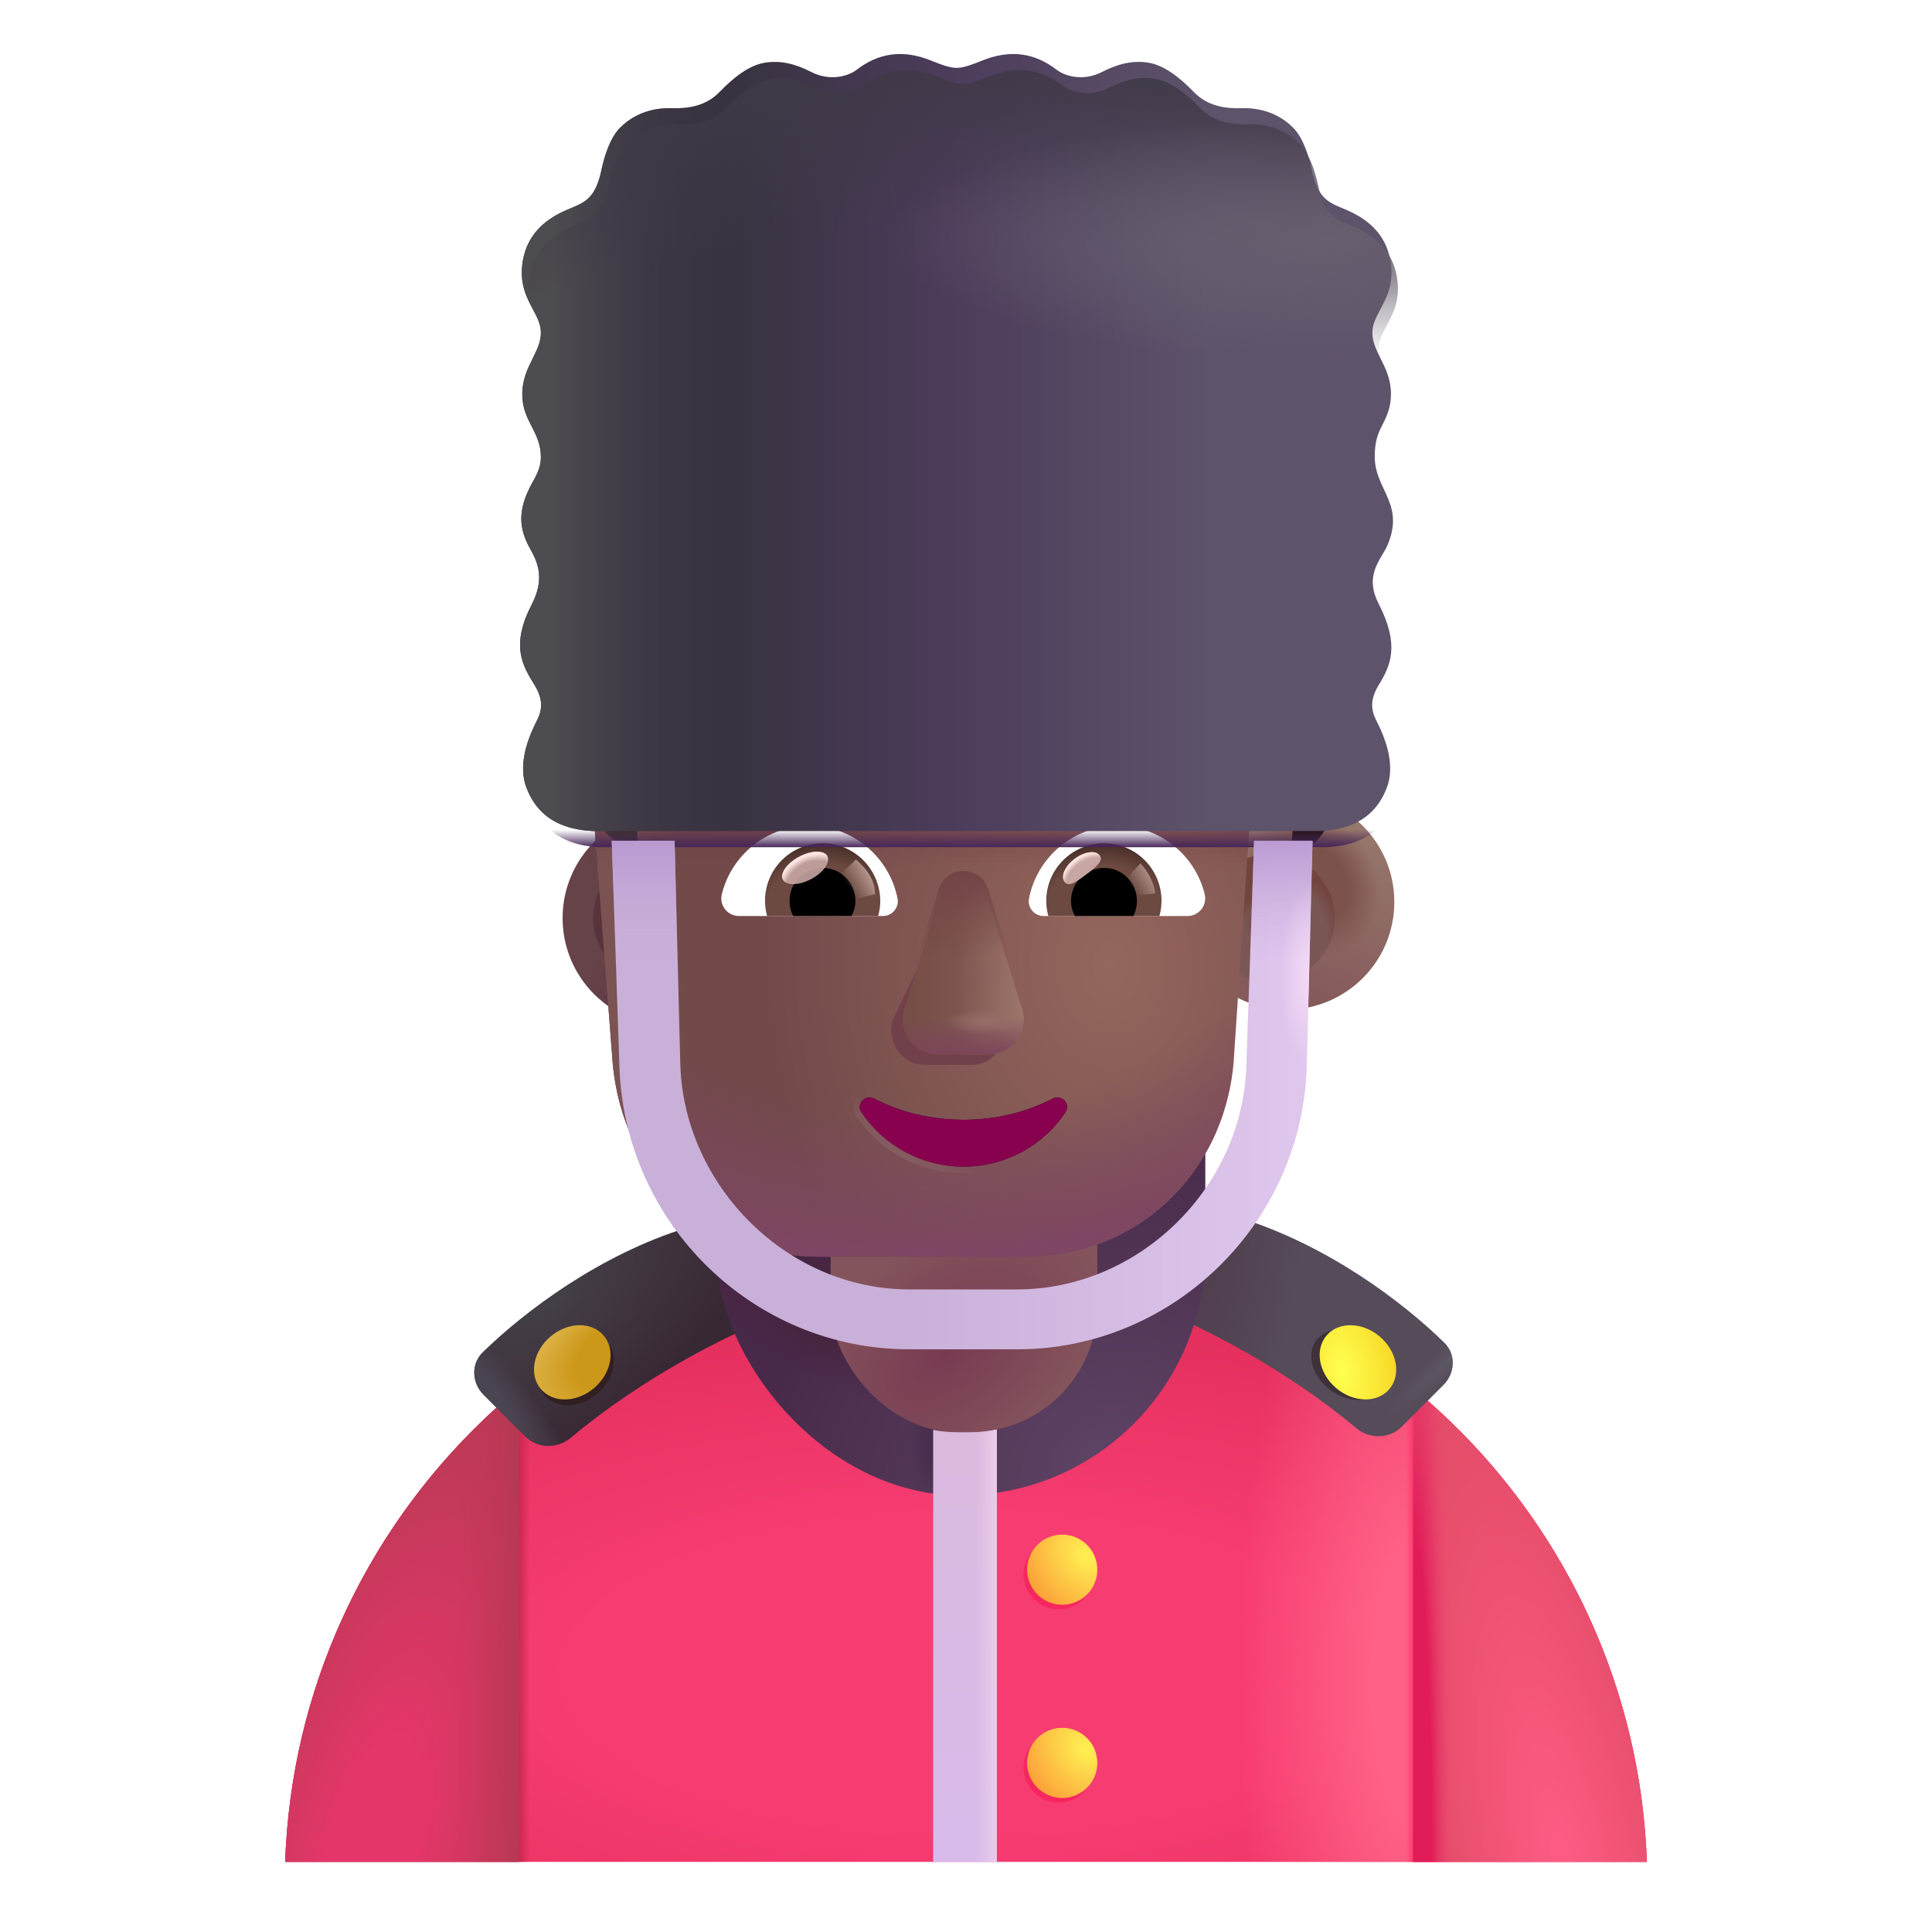 <svg viewBox="1 1 30 30" xmlns="http://www.w3.org/2000/svg">
<path d="M5.428 29.911H26.572C26.383 24.555 21.981 20.271 16.578 20.271H15.422C10.019 20.271 5.617 24.555 5.428 29.911Z" fill="url(#paint0_radial_4002_2842)"/>
<path d="M5.428 29.911H26.572C26.383 24.555 21.981 20.271 16.578 20.271H15.422C10.019 20.271 5.617 24.555 5.428 29.911Z" fill="url(#paint1_radial_4002_2842)"/>
<path d="M5.428 29.911H26.572C26.383 24.555 21.981 20.271 16.578 20.271H15.422C10.019 20.271 5.617 24.555 5.428 29.911Z" fill="url(#paint2_linear_4002_2842)"/>
<path d="M5.428 29.911H26.572C26.383 24.555 21.981 20.271 16.578 20.271H15.422C10.019 20.271 5.617 24.555 5.428 29.911Z" fill="url(#paint3_linear_4002_2842)"/>
<path d="M9.058 29.911H5.428C5.533 26.952 6.923 24.32 9.058 22.556V29.911Z" fill="url(#paint4_radial_4002_2842)"/>
<path d="M9.058 29.911H5.428C5.533 26.952 6.923 24.32 9.058 22.556V29.911Z" fill="url(#paint5_linear_4002_2842)"/>
<path d="M22.942 29.911H26.572C26.467 26.952 25.077 24.32 22.942 22.556V29.911Z" fill="url(#paint6_radial_4002_2842)"/>
<path d="M22.942 29.911H26.572C26.467 26.952 25.077 24.32 22.942 22.556V29.911Z" fill="url(#paint7_radial_4002_2842)"/>
<g filter="url(#filter0_i_4002_2842)">
<path d="M11.926 20.161C10.563 20.579 9.388 21.469 8.747 22.097C8.562 22.278 8.575 22.572 8.758 22.756L9.407 23.405C9.598 23.596 9.906 23.599 10.113 23.426C11.208 22.506 12.498 21.853 13.219 21.568L11.926 20.161Z" fill="url(#paint8_radial_4002_2842)"/>
<path d="M11.926 20.161C10.563 20.579 9.388 21.469 8.747 22.097C8.562 22.278 8.575 22.572 8.758 22.756L9.407 23.405C9.598 23.596 9.906 23.599 10.113 23.426C11.208 22.506 12.498 21.853 13.219 21.568L11.926 20.161Z" fill="url(#paint9_radial_4002_2842)"/>
</g>
<g filter="url(#filter1_ii_4002_2842)">
<path d="M20.046 20.161C21.41 20.579 22.584 21.469 23.225 22.097C23.41 22.278 23.398 22.572 23.214 22.756L22.565 23.405C22.374 23.596 22.066 23.599 21.86 23.426C20.764 22.506 19.474 21.853 18.753 21.568L20.046 20.161Z" fill="#554B59"/>
<path d="M20.046 20.161C21.41 20.579 22.584 21.469 23.225 22.097C23.41 22.278 23.398 22.572 23.214 22.756L22.565 23.405C22.374 23.596 22.066 23.599 21.86 23.426C20.764 22.506 19.474 21.853 18.753 21.568L20.046 20.161Z" fill="url(#paint10_radial_4002_2842)"/>
<path d="M20.046 20.161C21.41 20.579 22.584 21.469 23.225 22.097C23.41 22.278 23.398 22.572 23.214 22.756L22.565 23.405C22.374 23.596 22.066 23.599 21.86 23.426C20.764 22.506 19.474 21.853 18.753 21.568L20.046 20.161Z" fill="url(#paint11_radial_4002_2842)"/>
</g>
<g filter="url(#filter2_f_4002_2842)">
<ellipse cx="9.937" cy="22.244" rx="0.641" ry="0.524" transform="rotate(-40.534 9.937 22.244)" fill="#321F22"/>
</g>
<ellipse cx="9.886" cy="22.154" rx="0.641" ry="0.524" transform="rotate(-40.534 9.886 22.154)" fill="url(#paint12_radial_4002_2842)"/>
<g filter="url(#filter3_f_4002_2842)">
<ellipse rx="0.641" ry="0.494" transform="matrix(-0.816 -0.578 -0.578 0.816 21.957 22.191)" fill="#3E3138"/>
</g>
<ellipse rx="0.641" ry="0.524" transform="matrix(-0.76 -0.65 -0.65 0.76 22.086 22.154)" fill="url(#paint13_radial_4002_2842)"/>
<g filter="url(#filter4_iii_4002_2842)">
<rect x="12.172" y="14.927" width="7.594" height="9.594" rx="3.797" fill="url(#paint14_radial_4002_2842)"/>
<rect x="12.172" y="14.927" width="7.594" height="9.594" rx="3.797" fill="url(#paint15_radial_4002_2842)"/>
<rect x="12.172" y="14.927" width="7.594" height="9.594" rx="3.797" fill="url(#paint16_radial_4002_2842)"/>
</g>
<rect x="13.898" y="18.099" width="4.141" height="5.141" rx="1.969" fill="url(#paint17_radial_4002_2842)"/>
<path d="M15.49 23.203V29.911H16.479V23.197C16.347 23.225 16.21 23.239 16.07 23.239H15.867C15.738 23.239 15.612 23.227 15.49 23.203Z" fill="url(#paint18_linear_4002_2842)"/>
<path d="M15.49 23.203V29.911H16.479V23.197C16.347 23.225 16.21 23.239 16.07 23.239H15.867C15.738 23.239 15.612 23.227 15.49 23.203Z" fill="url(#paint19_linear_4002_2842)"/>
<g filter="url(#filter5_f_4002_2842)">
<circle cx="17.439" cy="25.445" r="0.545" fill="#F6265E"/>
</g>
<g filter="url(#filter6_f_4002_2842)">
<circle cx="17.439" cy="28.445" r="0.545" fill="#F6265E"/>
</g>
<circle cx="17.494" cy="25.374" r="0.545" fill="url(#paint20_radial_4002_2842)"/>
<circle cx="17.494" cy="28.374" r="0.545" fill="url(#paint21_radial_4002_2842)"/>
<g filter="url(#filter7_i_4002_2842)">
<circle cx="11.207" cy="15.256" r="1.671" fill="url(#paint22_radial_4002_2842)"/>
</g>
<g filter="url(#filter8_f_4002_2842)">
<circle cx="11.207" cy="15.255" r="0.996" fill="url(#paint23_linear_4002_2842)"/>
</g>
<g filter="url(#filter9_i_4002_2842)">
<circle cx="20.73" cy="15.256" r="1.671" fill="url(#paint24_linear_4002_2842)"/>
<circle cx="20.73" cy="15.256" r="1.671" fill="url(#paint25_radial_4002_2842)"/>
</g>
<g filter="url(#filter10_f_4002_2842)">
<circle cx="20.73" cy="15.255" r="0.996" fill="#7A5654"/>
<circle cx="20.73" cy="15.255" r="0.996" fill="url(#paint26_radial_4002_2842)"/>
<circle cx="20.73" cy="15.255" r="0.996" fill="url(#paint27_radial_4002_2842)"/>
</g>
<g filter="url(#filter11_iii_4002_2842)">
<path d="M10.855 14.642C10.871 14.643 10.888 14.644 10.904 14.644C10.904 14.644 10.851 13.79 10.797 13.203C10.797 12.936 10.904 12.615 11.119 12.455L11.28 12.295C11.549 12.081 11.656 11.761 11.656 11.441V10.587C11.656 10.32 11.817 10.106 12.086 10.053C12.73 9.893 14.072 9.626 16.005 9.626C17.938 9.626 19.28 9.893 19.924 10.053C20.139 10.106 20.354 10.32 20.354 10.587V11.441C20.354 11.761 20.515 12.081 20.73 12.295C21.232 12.647 21.201 12.841 21.159 13.256C21.105 13.79 21.052 14.697 21.052 14.697C21.058 14.697 21.064 14.697 21.07 14.697L20.804 18.659C20.643 20.43 19.251 21.665 17.59 21.665H14.377C12.663 21.665 11.324 20.43 11.164 18.659L10.855 14.642Z" fill="url(#paint28_radial_4002_2842)"/>
<path d="M10.855 14.642C10.871 14.643 10.888 14.644 10.904 14.644C10.904 14.644 10.851 13.79 10.797 13.203C10.797 12.936 10.904 12.615 11.119 12.455L11.28 12.295C11.549 12.081 11.656 11.761 11.656 11.441V10.587C11.656 10.32 11.817 10.106 12.086 10.053C12.73 9.893 14.072 9.626 16.005 9.626C17.938 9.626 19.28 9.893 19.924 10.053C20.139 10.106 20.354 10.32 20.354 10.587V11.441C20.354 11.761 20.515 12.081 20.73 12.295C21.232 12.647 21.201 12.841 21.159 13.256C21.105 13.79 21.052 14.697 21.052 14.697C21.058 14.697 21.064 14.697 21.07 14.697L20.804 18.659C20.643 20.43 19.251 21.665 17.59 21.665H14.377C12.663 21.665 11.324 20.43 11.164 18.659L10.855 14.642Z" fill="url(#paint29_radial_4002_2842)"/>
<path d="M10.855 14.642C10.871 14.643 10.888 14.644 10.904 14.644C10.904 14.644 10.851 13.79 10.797 13.203C10.797 12.936 10.904 12.615 11.119 12.455L11.28 12.295C11.549 12.081 11.656 11.761 11.656 11.441V10.587C11.656 10.32 11.817 10.106 12.086 10.053C12.73 9.893 14.072 9.626 16.005 9.626C17.938 9.626 19.28 9.893 19.924 10.053C20.139 10.106 20.354 10.32 20.354 10.587V11.441C20.354 11.761 20.515 12.081 20.73 12.295C21.232 12.647 21.201 12.841 21.159 13.256C21.105 13.79 21.052 14.697 21.052 14.697C21.058 14.697 21.064 14.697 21.07 14.697L20.804 18.659C20.643 20.43 19.251 21.665 17.59 21.665H14.377C12.663 21.665 11.324 20.43 11.164 18.659L10.855 14.642Z" fill="url(#paint30_radial_4002_2842)"/>
<path d="M10.855 14.642C10.871 14.643 10.888 14.644 10.904 14.644C10.904 14.644 10.851 13.79 10.797 13.203C10.797 12.936 10.904 12.615 11.119 12.455L11.28 12.295C11.549 12.081 11.656 11.761 11.656 11.441V10.587C11.656 10.32 11.817 10.106 12.086 10.053C12.73 9.893 14.072 9.626 16.005 9.626C17.938 9.626 19.28 9.893 19.924 10.053C20.139 10.106 20.354 10.32 20.354 10.587V11.441C20.354 11.761 20.515 12.081 20.73 12.295C21.232 12.647 21.201 12.841 21.159 13.256C21.105 13.79 21.052 14.697 21.052 14.697C21.058 14.697 21.064 14.697 21.07 14.697L20.804 18.659C20.643 20.43 19.251 21.665 17.59 21.665H14.377C12.663 21.665 11.324 20.43 11.164 18.659L10.855 14.642Z" fill="url(#paint31_radial_4002_2842)"/>
<path d="M10.855 14.642C10.871 14.643 10.888 14.644 10.904 14.644C10.904 14.644 10.851 13.79 10.797 13.203C10.797 12.936 10.904 12.615 11.119 12.455L11.28 12.295C11.549 12.081 11.656 11.761 11.656 11.441V10.587C11.656 10.32 11.817 10.106 12.086 10.053C12.73 9.893 14.072 9.626 16.005 9.626C17.938 9.626 19.28 9.893 19.924 10.053C20.139 10.106 20.354 10.32 20.354 10.587V11.441C20.354 11.761 20.515 12.081 20.73 12.295C21.232 12.647 21.201 12.841 21.159 13.256C21.105 13.79 21.052 14.697 21.052 14.697C21.058 14.697 21.064 14.697 21.07 14.697L20.804 18.659C20.643 20.43 19.251 21.665 17.59 21.665H14.377C12.663 21.665 11.324 20.43 11.164 18.659L10.855 14.642Z" fill="url(#paint32_linear_4002_2842)"/>
<path d="M10.855 14.642C10.871 14.643 10.888 14.644 10.904 14.644C10.904 14.644 10.851 13.79 10.797 13.203C10.797 12.936 10.904 12.615 11.119 12.455L11.28 12.295C11.549 12.081 11.656 11.761 11.656 11.441V10.587C11.656 10.32 11.817 10.106 12.086 10.053C12.73 9.893 14.072 9.626 16.005 9.626C17.938 9.626 19.28 9.893 19.924 10.053C20.139 10.106 20.354 10.32 20.354 10.587V11.441C20.354 11.761 20.515 12.081 20.73 12.295C21.232 12.647 21.201 12.841 21.159 13.256C21.105 13.79 21.052 14.697 21.052 14.697C21.058 14.697 21.064 14.697 21.07 14.697L20.804 18.659C20.643 20.43 19.251 21.665 17.59 21.665H14.377C12.663 21.665 11.324 20.43 11.164 18.659L10.855 14.642Z" fill="url(#paint33_linear_4002_2842)"/>
</g>
<g filter="url(#filter12_i_4002_2842)">
<path d="M20.783 8.772L21.213 8.985C21.965 9.359 22.394 10.213 22.233 11.121L21.642 14.164C21.59 14.478 21.382 14.689 21.07 14.697C21.064 14.697 21.058 14.697 21.052 14.697C21.052 14.697 21.106 13.79 21.159 13.256C21.203 12.822 21.127 12.69 20.73 12.295C20.515 12.082 20.354 11.761 20.354 11.441V10.587C20.354 10.32 20.139 10.106 19.924 10.053C19.28 9.893 17.938 9.626 16.005 9.626C14.072 9.626 12.73 9.893 12.086 10.053C11.817 10.106 11.656 10.32 11.656 10.587V11.441C11.656 11.761 11.549 12.082 11.28 12.295L11.119 12.455C10.904 12.615 10.797 12.936 10.797 13.203C10.851 13.79 10.904 14.644 10.904 14.644C10.888 14.644 10.871 14.643 10.855 14.642C10.555 14.622 10.311 14.414 10.26 14.11L9.67 11.067C9.562 10.213 9.992 9.359 10.743 8.985L11.173 8.772C11.441 8.612 11.71 8.398 11.978 8.185L12.945 7.17C13.535 6.636 14.394 6.476 15.146 6.85C15.683 7.01 16.273 7.01 16.81 6.85C17.616 6.583 18.528 6.797 19.173 7.384L19.978 8.185C20.193 8.451 20.461 8.612 20.783 8.772Z" fill="#27151C"/>
<path d="M20.783 8.772L21.213 8.985C21.965 9.359 22.394 10.213 22.233 11.121L21.642 14.164C21.59 14.478 21.382 14.689 21.07 14.697C21.064 14.697 21.058 14.697 21.052 14.697C21.052 14.697 21.106 13.79 21.159 13.256C21.203 12.822 21.127 12.69 20.73 12.295C20.515 12.082 20.354 11.761 20.354 11.441V10.587C20.354 10.32 20.139 10.106 19.924 10.053C19.28 9.893 17.938 9.626 16.005 9.626C14.072 9.626 12.73 9.893 12.086 10.053C11.817 10.106 11.656 10.32 11.656 10.587V11.441C11.656 11.761 11.549 12.082 11.28 12.295L11.119 12.455C10.904 12.615 10.797 12.936 10.797 13.203C10.851 13.79 10.904 14.644 10.904 14.644C10.888 14.644 10.871 14.643 10.855 14.642C10.555 14.622 10.311 14.414 10.26 14.11L9.67 11.067C9.562 10.213 9.992 9.359 10.743 8.985L11.173 8.772C11.441 8.612 11.71 8.398 11.978 8.185L12.945 7.17C13.535 6.636 14.394 6.476 15.146 6.85C15.683 7.01 16.273 7.01 16.81 6.85C17.616 6.583 18.528 6.797 19.173 7.384L19.978 8.185C20.193 8.451 20.461 8.612 20.783 8.772Z" fill="url(#paint34_radial_4002_2842)"/>
<path d="M20.783 8.772L21.213 8.985C21.965 9.359 22.394 10.213 22.233 11.121L21.642 14.164C21.59 14.478 21.382 14.689 21.07 14.697C21.064 14.697 21.058 14.697 21.052 14.697C21.052 14.697 21.106 13.79 21.159 13.256C21.203 12.822 21.127 12.69 20.73 12.295C20.515 12.082 20.354 11.761 20.354 11.441V10.587C20.354 10.32 20.139 10.106 19.924 10.053C19.28 9.893 17.938 9.626 16.005 9.626C14.072 9.626 12.73 9.893 12.086 10.053C11.817 10.106 11.656 10.32 11.656 10.587V11.441C11.656 11.761 11.549 12.082 11.28 12.295L11.119 12.455C10.904 12.615 10.797 12.936 10.797 13.203C10.851 13.79 10.904 14.644 10.904 14.644C10.888 14.644 10.871 14.643 10.855 14.642C10.555 14.622 10.311 14.414 10.26 14.11L9.67 11.067C9.562 10.213 9.992 9.359 10.743 8.985L11.173 8.772C11.441 8.612 11.71 8.398 11.978 8.185L12.945 7.17C13.535 6.636 14.394 6.476 15.146 6.85C15.683 7.01 16.273 7.01 16.81 6.85C17.616 6.583 18.528 6.797 19.173 7.384L19.978 8.185C20.193 8.451 20.461 8.612 20.783 8.772Z" fill="url(#paint35_radial_4002_2842)"/>
<path d="M20.783 8.772L21.213 8.985C21.965 9.359 22.394 10.213 22.233 11.121L21.642 14.164C21.59 14.478 21.382 14.689 21.07 14.697C21.064 14.697 21.058 14.697 21.052 14.697C21.052 14.697 21.106 13.79 21.159 13.256C21.203 12.822 21.127 12.69 20.73 12.295C20.515 12.082 20.354 11.761 20.354 11.441V10.587C20.354 10.32 20.139 10.106 19.924 10.053C19.28 9.893 17.938 9.626 16.005 9.626C14.072 9.626 12.73 9.893 12.086 10.053C11.817 10.106 11.656 10.32 11.656 10.587V11.441C11.656 11.761 11.549 12.082 11.28 12.295L11.119 12.455C10.904 12.615 10.797 12.936 10.797 13.203C10.851 13.79 10.904 14.644 10.904 14.644C10.888 14.644 10.871 14.643 10.855 14.642C10.555 14.622 10.311 14.414 10.26 14.11L9.67 11.067C9.562 10.213 9.992 9.359 10.743 8.985L11.173 8.772C11.441 8.612 11.71 8.398 11.978 8.185L12.945 7.17C13.535 6.636 14.394 6.476 15.146 6.85C15.683 7.01 16.273 7.01 16.81 6.85C17.616 6.583 18.528 6.797 19.173 7.384L19.978 8.185C20.193 8.451 20.461 8.612 20.783 8.772Z" fill="url(#paint36_radial_4002_2842)"/>
<path d="M20.783 8.772L21.213 8.985C21.965 9.359 22.394 10.213 22.233 11.121L21.642 14.164C21.59 14.478 21.382 14.689 21.07 14.697C21.064 14.697 21.058 14.697 21.052 14.697C21.052 14.697 21.106 13.79 21.159 13.256C21.203 12.822 21.127 12.69 20.73 12.295C20.515 12.082 20.354 11.761 20.354 11.441V10.587C20.354 10.32 20.139 10.106 19.924 10.053C19.28 9.893 17.938 9.626 16.005 9.626C14.072 9.626 12.73 9.893 12.086 10.053C11.817 10.106 11.656 10.32 11.656 10.587V11.441C11.656 11.761 11.549 12.082 11.28 12.295L11.119 12.455C10.904 12.615 10.797 12.936 10.797 13.203C10.851 13.79 10.904 14.644 10.904 14.644C10.888 14.644 10.871 14.643 10.855 14.642C10.555 14.622 10.311 14.414 10.26 14.11L9.67 11.067C9.562 10.213 9.992 9.359 10.743 8.985L11.173 8.772C11.441 8.612 11.71 8.398 11.978 8.185L12.945 7.17C13.535 6.636 14.394 6.476 15.146 6.85C15.683 7.01 16.273 7.01 16.81 6.85C17.616 6.583 18.528 6.797 19.173 7.384L19.978 8.185C20.193 8.451 20.461 8.612 20.783 8.772Z" fill="url(#paint37_radial_4002_2842)"/>
</g>
<g filter="url(#filter13_f_4002_2842)">
<path d="M15.684 15.133L14.863 16.835C14.761 17.185 15.006 17.535 15.352 17.535H16.09C16.436 17.535 16.68 17.179 16.578 16.835L16.079 15.133C15.973 14.757 15.796 14.757 15.684 15.133Z" fill="#71404A"/>
</g>
<g filter="url(#filter14_f_4002_2842)">
<path d="M15.577 14.97L15.046 16.671C14.937 17.021 15.197 17.371 15.566 17.371H16.353C16.722 17.371 16.983 17.016 16.874 16.671L16.343 14.97C16.229 14.593 15.697 14.593 15.577 14.97Z" fill="#805650"/>
<path d="M15.577 14.97L15.046 16.671C14.937 17.021 15.197 17.371 15.566 17.371H16.353C16.722 17.371 16.983 17.016 16.874 16.671L16.343 14.97C16.229 14.593 15.697 14.593 15.577 14.97Z" fill="url(#paint38_linear_4002_2842)"/>
<path d="M15.577 14.97L15.046 16.671C14.937 17.021 15.197 17.371 15.566 17.371H16.353C16.722 17.371 16.983 17.016 16.874 16.671L16.343 14.97C16.229 14.593 15.697 14.593 15.577 14.97Z" fill="url(#paint39_linear_4002_2842)"/>
<path d="M15.577 14.97L15.046 16.671C14.937 17.021 15.197 17.371 15.566 17.371H16.353C16.722 17.371 16.983 17.016 16.874 16.671L16.343 14.97C16.229 14.593 15.697 14.593 15.577 14.97Z" fill="url(#paint40_linear_4002_2842)"/>
<path d="M15.577 14.97L15.046 16.671C14.937 17.021 15.197 17.371 15.566 17.371H16.353C16.722 17.371 16.983 17.016 16.874 16.671L16.343 14.97C16.229 14.593 15.697 14.593 15.577 14.97Z" fill="url(#paint41_radial_4002_2842)"/>
</g>
<g filter="url(#filter15_f_4002_2842)">
<path d="M15.577 14.806L15.046 16.508C14.937 16.858 15.197 17.207 15.566 17.207H16.353C16.722 17.207 16.983 16.852 16.874 16.508L16.343 14.806C16.229 14.43 15.697 14.43 15.577 14.806Z" fill="url(#paint42_linear_4002_2842)"/>
</g>
<g filter="url(#filter16_f_4002_2842)">
<path d="M15.96 18.388C15.452 18.388 14.975 18.269 14.573 18.059C14.436 17.99 14.289 18.144 14.375 18.269C14.71 18.777 15.295 19.115 15.96 19.115C16.625 19.115 17.209 18.777 17.544 18.269C17.631 18.139 17.483 17.99 17.346 18.059C16.945 18.269 16.473 18.388 15.96 18.388Z" stroke="url(#paint43_linear_4002_2842)" stroke-width="0.2"/>
</g>
<path d="M15.96 18.388C15.452 18.388 14.975 18.269 14.573 18.059C14.436 17.99 14.289 18.144 14.375 18.269C14.71 18.777 15.295 19.115 15.96 19.115C16.625 19.115 17.209 18.777 17.544 18.269C17.631 18.139 17.483 17.99 17.346 18.059C16.945 18.269 16.473 18.388 15.96 18.388Z" fill="#88014F"/>
<path d="M18.35 13.823C19.004 13.823 19.556 14.274 19.706 14.883C19.75 15.058 19.617 15.224 19.438 15.224H17.205C17.063 15.224 16.95 15.094 16.978 14.952C17.104 14.311 17.668 13.823 18.35 13.823Z" fill="white"/>
<path d="M18.143 14.095C18.638 14.095 19.036 14.497 19.036 14.989C19.036 15.07 19.024 15.151 19.003 15.224H17.278C17.258 15.147 17.246 15.07 17.246 14.989C17.246 14.497 17.648 14.095 18.143 14.095Z" fill="url(#paint44_radial_4002_2842)"/>
<path d="M17.631 14.989C17.631 14.705 17.859 14.477 18.143 14.477C18.427 14.477 18.654 14.705 18.654 14.989C18.654 15.074 18.634 15.155 18.598 15.224H17.692C17.652 15.155 17.631 15.074 17.631 14.989Z" fill="black"/>
<g filter="url(#filter17_f_4002_2842)">
<path d="M18.077 14.284C18.141 14.37 18.008 14.473 17.857 14.586C17.706 14.699 17.593 14.779 17.53 14.694C17.466 14.609 17.537 14.448 17.688 14.335C17.84 14.222 18.014 14.199 18.077 14.284Z" fill="#C7A7A3"/>
<path d="M18.077 14.284C18.141 14.37 18.008 14.473 17.857 14.586C17.706 14.699 17.593 14.779 17.53 14.694C17.466 14.609 17.537 14.448 17.688 14.335C17.84 14.222 18.014 14.199 18.077 14.284Z" fill="url(#paint45_radial_4002_2842)"/>
</g>
<g filter="url(#filter18_f_4002_2842)">
<path d="M18.939 14.871C18.905 14.64 18.77 14.466 18.707 14.408L18.447 14.693L18.564 14.922L18.939 14.871Z" fill="url(#paint46_linear_4002_2842)"/>
</g>
<path d="M13.565 13.823C12.911 13.823 12.359 14.274 12.209 14.883C12.164 15.058 12.298 15.224 12.477 15.224H14.71C14.852 15.224 14.965 15.094 14.937 14.952C14.811 14.311 14.243 13.823 13.565 13.823Z" fill="white"/>
<path d="M13.772 14.095C13.276 14.095 12.879 14.497 12.879 14.989C12.879 15.07 12.891 15.151 12.911 15.224H14.636C14.657 15.147 14.669 15.07 14.669 14.989C14.665 14.497 14.267 14.095 13.772 14.095Z" fill="url(#paint47_radial_4002_2842)"/>
<path d="M14.283 14.989C14.283 14.705 14.056 14.477 13.772 14.477C13.488 14.477 13.26 14.705 13.26 14.989C13.26 15.074 13.28 15.155 13.317 15.224H14.222C14.259 15.155 14.283 15.074 14.283 14.989Z" fill="black"/>
<g filter="url(#filter19_f_4002_2842)">
<path d="M14.588 14.884C14.588 14.595 14.353 14.403 14.29 14.345L14.001 14.624L14.178 14.985L14.588 14.884Z" fill="url(#paint48_linear_4002_2842)"/>
</g>
<g filter="url(#filter20_f_4002_2842)">
<ellipse cx="13.502" cy="14.477" rx="0.39" ry="0.197" transform="rotate(-27.914 13.502 14.477)" fill="#C7A7A3" fill-opacity="0.9"/>
<ellipse cx="13.502" cy="14.477" rx="0.39" ry="0.197" transform="rotate(-27.914 13.502 14.477)" fill="url(#paint49_radial_4002_2842)"/>
</g>
<g filter="url(#filter21_i_4002_2842)">
<path d="M10.31 14.155C10.032 14.139 9.468 14.076 9.256 13.427C9.146 13.058 9.338 12.648 9.399 12.518C9.4 12.515 9.401 12.512 9.403 12.509C9.409 12.496 9.416 12.483 9.423 12.468C9.484 12.348 9.575 12.171 9.403 11.891C9.21 11.578 9.028 11.276 9.358 10.634C9.565 10.229 9.451 9.982 9.326 9.759C9.143 9.432 9.16 9.155 9.326 8.821C9.397 8.678 9.499 8.546 9.499 8.349C9.499 8.151 9.429 8.014 9.358 7.875C9.284 7.732 9.21 7.586 9.21 7.371C9.21 7.141 9.294 6.973 9.371 6.817C9.437 6.684 9.499 6.56 9.499 6.415C9.499 6.286 9.44 6.174 9.374 6.051C9.28 5.873 9.173 5.671 9.21 5.36C9.281 4.77 9.747 4.574 9.966 4.482C9.973 4.479 9.98 4.476 9.987 4.474C10.195 4.385 10.35 4.311 10.438 3.894C10.484 3.679 10.57 3.392 10.731 3.231C10.965 2.997 11.265 2.922 11.522 2.93C11.779 2.938 12.057 2.902 12.274 2.677C12.491 2.452 12.732 2.264 12.973 2.224C13.214 2.184 13.444 2.238 13.698 2.368C13.979 2.513 14.265 2.439 14.403 2.333C14.742 2.071 15.121 2.013 15.561 2.192C15.74 2.264 15.856 2.304 15.955 2.304C16.053 2.304 16.169 2.264 16.348 2.192C16.788 2.013 17.167 2.071 17.507 2.333C17.644 2.439 17.93 2.513 18.211 2.368C18.465 2.238 18.695 2.184 18.936 2.224C19.177 2.264 19.419 2.452 19.636 2.677C19.852 2.902 20.13 2.938 20.387 2.93C20.644 2.922 20.944 2.997 21.178 3.231C21.339 3.392 21.425 3.679 21.471 3.894C21.559 4.311 21.714 4.385 21.923 4.474C21.929 4.476 21.936 4.479 21.943 4.482C22.162 4.574 22.628 4.77 22.699 5.36C22.737 5.671 22.63 5.873 22.535 6.051C22.47 6.174 22.41 6.286 22.41 6.415C22.41 6.56 22.472 6.684 22.538 6.817C22.616 6.973 22.699 7.141 22.699 7.371C22.699 7.586 22.625 7.732 22.552 7.875C22.48 8.014 22.447 8.143 22.447 8.341C22.447 8.869 22.943 9.083 22.623 9.763C22.498 9.986 22.299 10.218 22.506 10.622C22.836 11.264 22.699 11.578 22.506 11.891C22.335 12.171 22.425 12.348 22.486 12.468C22.494 12.483 22.5 12.496 22.506 12.509C22.508 12.512 22.509 12.515 22.511 12.518C22.572 12.648 22.763 13.058 22.653 13.427C22.441 14.076 21.878 14.139 21.599 14.155H10.31Z" fill="url(#paint50_linear_4002_2842)"/>
<path d="M10.31 14.155C10.032 14.139 9.468 14.076 9.256 13.427C9.146 13.058 9.338 12.648 9.399 12.518C9.4 12.515 9.401 12.512 9.403 12.509C9.409 12.496 9.416 12.483 9.423 12.468C9.484 12.348 9.575 12.171 9.403 11.891C9.21 11.578 9.028 11.276 9.358 10.634C9.565 10.229 9.451 9.982 9.326 9.759C9.143 9.432 9.16 9.155 9.326 8.821C9.397 8.678 9.499 8.546 9.499 8.349C9.499 8.151 9.429 8.014 9.358 7.875C9.284 7.732 9.21 7.586 9.21 7.371C9.21 7.141 9.294 6.973 9.371 6.817C9.437 6.684 9.499 6.56 9.499 6.415C9.499 6.286 9.44 6.174 9.374 6.051C9.28 5.873 9.173 5.671 9.21 5.36C9.281 4.77 9.747 4.574 9.966 4.482C9.973 4.479 9.98 4.476 9.987 4.474C10.195 4.385 10.35 4.311 10.438 3.894C10.484 3.679 10.57 3.392 10.731 3.231C10.965 2.997 11.265 2.922 11.522 2.93C11.779 2.938 12.057 2.902 12.274 2.677C12.491 2.452 12.732 2.264 12.973 2.224C13.214 2.184 13.444 2.238 13.698 2.368C13.979 2.513 14.265 2.439 14.403 2.333C14.742 2.071 15.121 2.013 15.561 2.192C15.74 2.264 15.856 2.304 15.955 2.304C16.053 2.304 16.169 2.264 16.348 2.192C16.788 2.013 17.167 2.071 17.507 2.333C17.644 2.439 17.93 2.513 18.211 2.368C18.465 2.238 18.695 2.184 18.936 2.224C19.177 2.264 19.419 2.452 19.636 2.677C19.852 2.902 20.13 2.938 20.387 2.93C20.644 2.922 20.944 2.997 21.178 3.231C21.339 3.392 21.425 3.679 21.471 3.894C21.559 4.311 21.714 4.385 21.923 4.474C21.929 4.476 21.936 4.479 21.943 4.482C22.162 4.574 22.628 4.77 22.699 5.36C22.737 5.671 22.63 5.873 22.535 6.051C22.47 6.174 22.41 6.286 22.41 6.415C22.41 6.56 22.472 6.684 22.538 6.817C22.616 6.973 22.699 7.141 22.699 7.371C22.699 7.586 22.625 7.732 22.552 7.875C22.48 8.014 22.447 8.143 22.447 8.341C22.447 8.869 22.943 9.083 22.623 9.763C22.498 9.986 22.299 10.218 22.506 10.622C22.836 11.264 22.699 11.578 22.506 11.891C22.335 12.171 22.425 12.348 22.486 12.468C22.494 12.483 22.5 12.496 22.506 12.509C22.508 12.512 22.509 12.515 22.511 12.518C22.572 12.648 22.763 13.058 22.653 13.427C22.441 14.076 21.878 14.139 21.599 14.155H10.31Z" fill="url(#paint51_linear_4002_2842)"/>
</g>
<path d="M10.31 14.155C10.032 14.139 9.468 14.076 9.256 13.427C9.146 13.058 9.338 12.648 9.399 12.518C9.4 12.515 9.401 12.512 9.403 12.509C9.409 12.496 9.416 12.483 9.423 12.468C9.484 12.348 9.575 12.171 9.403 11.891C9.21 11.578 9.028 11.276 9.358 10.634C9.565 10.229 9.451 9.982 9.326 9.759C9.143 9.432 9.16 9.155 9.326 8.821C9.397 8.678 9.499 8.546 9.499 8.349C9.499 8.151 9.429 8.014 9.358 7.875C9.284 7.732 9.21 7.586 9.21 7.371C9.21 7.141 9.294 6.973 9.371 6.817C9.437 6.684 9.499 6.56 9.499 6.415C9.499 6.286 9.44 6.174 9.374 6.051C9.28 5.873 9.173 5.671 9.21 5.36C9.281 4.77 9.747 4.574 9.966 4.482C9.973 4.479 9.98 4.476 9.987 4.474C10.195 4.385 10.35 4.311 10.438 3.894C10.484 3.679 10.57 3.392 10.731 3.231C10.965 2.997 11.265 2.922 11.522 2.93C11.779 2.938 12.057 2.902 12.274 2.677C12.491 2.452 12.732 2.264 12.973 2.224C13.214 2.184 13.444 2.238 13.698 2.368C13.979 2.513 14.265 2.439 14.403 2.333C14.742 2.071 15.121 2.013 15.561 2.192C15.74 2.264 15.856 2.304 15.955 2.304C16.053 2.304 16.169 2.264 16.348 2.192C16.788 2.013 17.167 2.071 17.507 2.333C17.644 2.439 17.93 2.513 18.211 2.368C18.465 2.238 18.695 2.184 18.936 2.224C19.177 2.264 19.419 2.452 19.636 2.677C19.852 2.902 20.13 2.938 20.387 2.93C20.644 2.922 20.944 2.997 21.178 3.231C21.339 3.392 21.425 3.679 21.471 3.894C21.559 4.311 21.714 4.385 21.923 4.474C21.929 4.476 21.936 4.479 21.943 4.482C22.162 4.574 22.628 4.77 22.699 5.36C22.737 5.671 22.63 5.873 22.535 6.051C22.47 6.174 22.41 6.286 22.41 6.415C22.41 6.56 22.472 6.684 22.538 6.817C22.616 6.973 22.699 7.141 22.699 7.371C22.699 7.586 22.625 7.732 22.552 7.875C22.48 8.014 22.447 8.143 22.447 8.341C22.447 8.869 22.943 9.083 22.623 9.763C22.498 9.986 22.299 10.218 22.506 10.622C22.836 11.264 22.699 11.578 22.506 11.891C22.335 12.171 22.425 12.348 22.486 12.468C22.494 12.483 22.5 12.496 22.506 12.509C22.508 12.512 22.509 12.515 22.511 12.518C22.572 12.648 22.763 13.058 22.653 13.427C22.441 14.076 21.878 14.139 21.599 14.155H10.31Z" fill="url(#paint52_radial_4002_2842)"/>
<path d="M10.31 14.155C10.032 14.139 9.468 14.076 9.256 13.427C9.146 13.058 9.338 12.648 9.399 12.518C9.4 12.515 9.401 12.512 9.403 12.509C9.409 12.496 9.416 12.483 9.423 12.468C9.484 12.348 9.575 12.171 9.403 11.891C9.21 11.578 9.028 11.276 9.358 10.634C9.565 10.229 9.451 9.982 9.326 9.759C9.143 9.432 9.16 9.155 9.326 8.821C9.397 8.678 9.499 8.546 9.499 8.349C9.499 8.151 9.429 8.014 9.358 7.875C9.284 7.732 9.21 7.586 9.21 7.371C9.21 7.141 9.294 6.973 9.371 6.817C9.437 6.684 9.499 6.56 9.499 6.415C9.499 6.286 9.44 6.174 9.374 6.051C9.28 5.873 9.173 5.671 9.21 5.36C9.281 4.77 9.747 4.574 9.966 4.482C9.973 4.479 9.98 4.476 9.987 4.474C10.195 4.385 10.35 4.311 10.438 3.894C10.484 3.679 10.57 3.392 10.731 3.231C10.965 2.997 11.265 2.922 11.522 2.93C11.779 2.938 12.057 2.902 12.274 2.677C12.491 2.452 12.732 2.264 12.973 2.224C13.214 2.184 13.444 2.238 13.698 2.368C13.979 2.513 14.265 2.439 14.403 2.333C14.742 2.071 15.121 2.013 15.561 2.192C15.74 2.264 15.856 2.304 15.955 2.304C16.053 2.304 16.169 2.264 16.348 2.192C16.788 2.013 17.167 2.071 17.507 2.333C17.644 2.439 17.93 2.513 18.211 2.368C18.465 2.238 18.695 2.184 18.936 2.224C19.177 2.264 19.419 2.452 19.636 2.677C19.852 2.902 20.13 2.938 20.387 2.93C20.644 2.922 20.944 2.997 21.178 3.231C21.339 3.392 21.425 3.679 21.471 3.894C21.559 4.311 21.714 4.385 21.923 4.474C21.929 4.476 21.936 4.479 21.943 4.482C22.162 4.574 22.628 4.77 22.699 5.36C22.737 5.671 22.63 5.873 22.535 6.051C22.47 6.174 22.41 6.286 22.41 6.415C22.41 6.56 22.472 6.684 22.538 6.817C22.616 6.973 22.699 7.141 22.699 7.371C22.699 7.586 22.625 7.732 22.552 7.875C22.48 8.014 22.447 8.143 22.447 8.341C22.447 8.869 22.943 9.083 22.623 9.763C22.498 9.986 22.299 10.218 22.506 10.622C22.836 11.264 22.699 11.578 22.506 11.891C22.335 12.171 22.425 12.348 22.486 12.468C22.494 12.483 22.5 12.496 22.506 12.509C22.508 12.512 22.509 12.515 22.511 12.518C22.572 12.648 22.763 13.058 22.653 13.427C22.441 14.076 21.878 14.139 21.599 14.155H10.31Z" fill="url(#paint53_radial_4002_2842)"/>
<path d="M10.31 14.155C10.032 14.139 9.468 14.076 9.256 13.427C9.146 13.058 9.338 12.648 9.399 12.518C9.4 12.515 9.401 12.512 9.403 12.509C9.409 12.496 9.416 12.483 9.423 12.468C9.484 12.348 9.575 12.171 9.403 11.891C9.21 11.578 9.028 11.276 9.358 10.634C9.565 10.229 9.451 9.982 9.326 9.759C9.143 9.432 9.16 9.155 9.326 8.821C9.397 8.678 9.499 8.546 9.499 8.349C9.499 8.151 9.429 8.014 9.358 7.875C9.284 7.732 9.21 7.586 9.21 7.371C9.21 7.141 9.294 6.973 9.371 6.817C9.437 6.684 9.499 6.56 9.499 6.415C9.499 6.286 9.44 6.174 9.374 6.051C9.28 5.873 9.173 5.671 9.21 5.36C9.281 4.77 9.747 4.574 9.966 4.482C9.973 4.479 9.98 4.476 9.987 4.474C10.195 4.385 10.35 4.311 10.438 3.894C10.484 3.679 10.57 3.392 10.731 3.231C10.965 2.997 11.265 2.922 11.522 2.93C11.779 2.938 12.057 2.902 12.274 2.677C12.491 2.452 12.732 2.264 12.973 2.224C13.214 2.184 13.444 2.238 13.698 2.368C13.979 2.513 14.265 2.439 14.403 2.333C14.742 2.071 15.121 2.013 15.561 2.192C15.74 2.264 15.856 2.304 15.955 2.304C16.053 2.304 16.169 2.264 16.348 2.192C16.788 2.013 17.167 2.071 17.507 2.333C17.644 2.439 17.93 2.513 18.211 2.368C18.465 2.238 18.695 2.184 18.936 2.224C19.177 2.264 19.419 2.452 19.636 2.677C19.852 2.902 20.13 2.938 20.387 2.93C20.644 2.922 20.944 2.997 21.178 3.231C21.339 3.392 21.425 3.679 21.471 3.894C21.559 4.311 21.714 4.385 21.923 4.474C21.929 4.476 21.936 4.479 21.943 4.482C22.162 4.574 22.628 4.77 22.699 5.36C22.737 5.671 22.63 5.873 22.535 6.051C22.47 6.174 22.41 6.286 22.41 6.415C22.41 6.56 22.472 6.684 22.538 6.817C22.616 6.973 22.699 7.141 22.699 7.371C22.699 7.586 22.625 7.732 22.552 7.875C22.48 8.014 22.447 8.143 22.447 8.341C22.447 8.869 22.943 9.083 22.623 9.763C22.498 9.986 22.299 10.218 22.506 10.622C22.836 11.264 22.699 11.578 22.506 11.891C22.335 12.171 22.425 12.348 22.486 12.468C22.494 12.483 22.5 12.496 22.506 12.509C22.508 12.512 22.509 12.515 22.511 12.518C22.572 12.648 22.763 13.058 22.653 13.427C22.441 14.076 21.878 14.139 21.599 14.155H10.31Z" fill="url(#paint54_linear_4002_2842)"/>
<g filter="url(#filter22_i_4002_2842)">
<path d="M10.499 14.155L10.619 17.674C10.702 20.098 12.691 22.052 15.117 22.052H16.794C19.234 22.052 21.23 20.076 21.292 17.636L21.381 14.155H20.474L20.353 17.636C20.304 19.534 18.692 21.122 16.794 21.122H15.117C13.23 21.122 11.628 19.525 11.564 17.64L11.475 14.155H10.499Z" fill="url(#paint55_linear_4002_2842)"/>
<path d="M10.499 14.155L10.619 17.674C10.702 20.098 12.691 22.052 15.117 22.052H16.794C19.234 22.052 21.23 20.076 21.292 17.636L21.381 14.155H20.474L20.353 17.636C20.304 19.534 18.692 21.122 16.794 21.122H15.117C13.23 21.122 11.628 19.525 11.564 17.64L11.475 14.155H10.499Z" fill="url(#paint56_linear_4002_2842)"/>
<path d="M10.499 14.155L10.619 17.674C10.702 20.098 12.691 22.052 15.117 22.052H16.794C19.234 22.052 21.23 20.076 21.292 17.636L21.381 14.155H20.474L20.353 17.636C20.304 19.534 18.692 21.122 16.794 21.122H15.117C13.23 21.122 11.628 19.525 11.564 17.64L11.475 14.155H10.499Z" fill="url(#paint57_radial_4002_2842)"/>
</g>
<defs>
<filter id="filter0_i_4002_2842" x="8.464" y="20.061" width="4.755" height="3.491" filterUnits="userSpaceOnUse" color-interpolation-filters="sRGB">
<feFlood flood-opacity="0" result="BackgroundImageFix"/>
<feBlend mode="normal" in="SourceGraphic" in2="BackgroundImageFix" result="shape"/>
<feColorMatrix in="SourceAlpha" type="matrix" values="0 0 0 0 0 0 0 0 0 0 0 0 0 0 0 0 0 0 127 0" result="hardAlpha"/>
<feOffset dx="-0.25" dy="-0.1"/>
<feGaussianBlur stdDeviation="0.075"/>
<feComposite in2="hardAlpha" operator="arithmetic" k2="-1" k3="1"/>
<feColorMatrix type="matrix" values="0 0 0 0 0.263 0 0 0 0 0.173 0 0 0 0 0.31 0 0 0 1 0"/>
<feBlend mode="normal" in2="shape" result="effect1_innerShadow_4002_2842"/>
</filter>
<filter id="filter1_ii_4002_2842" x="18.753" y="19.961" width="4.705" height="3.591" filterUnits="userSpaceOnUse" color-interpolation-filters="sRGB">
<feFlood flood-opacity="0" result="BackgroundImageFix"/>
<feBlend mode="normal" in="SourceGraphic" in2="BackgroundImageFix" result="shape"/>
<feColorMatrix in="SourceAlpha" type="matrix" values="0 0 0 0 0 0 0 0 0 0 0 0 0 0 0 0 0 0 127 0" result="hardAlpha"/>
<feOffset dx="0.1" dy="-0.2"/>
<feGaussianBlur stdDeviation="0.15"/>
<feComposite in2="hardAlpha" operator="arithmetic" k2="-1" k3="1"/>
<feColorMatrix type="matrix" values="0 0 0 0 0.271 0 0 0 0 0.173 0 0 0 0 0.31 0 0 0 1 0"/>
<feBlend mode="normal" in2="shape" result="effect1_innerShadow_4002_2842"/>
<feColorMatrix in="SourceAlpha" type="matrix" values="0 0 0 0 0 0 0 0 0 0 0 0 0 0 0 0 0 0 127 0" result="hardAlpha"/>
<feOffset dx="0.1" dy="-0.05"/>
<feGaussianBlur stdDeviation="0.05"/>
<feComposite in2="hardAlpha" operator="arithmetic" k2="-1" k3="1"/>
<feColorMatrix type="matrix" values="0 0 0 0 0.267 0 0 0 0 0.067 0 0 0 0 0.22 0 0 0 1 0"/>
<feBlend mode="normal" in2="effect1_innerShadow_4002_2842" result="effect2_innerShadow_4002_2842"/>
</filter>
<filter id="filter2_f_4002_2842" x="8.842" y="21.168" width="2.189" height="2.153" filterUnits="userSpaceOnUse" color-interpolation-filters="sRGB">
<feFlood flood-opacity="0" result="BackgroundImageFix"/>
<feBlend mode="normal" in="SourceGraphic" in2="BackgroundImageFix" result="shape"/>
<feGaussianBlur stdDeviation="0.25" result="effect1_foregroundBlur_4002_2842"/>
</filter>
<filter id="filter3_f_4002_2842" x="21.111" y="21.394" width="1.692" height="1.595" filterUnits="userSpaceOnUse" color-interpolation-filters="sRGB">
<feFlood flood-opacity="0" result="BackgroundImageFix"/>
<feBlend mode="normal" in="SourceGraphic" in2="BackgroundImageFix" result="shape"/>
<feGaussianBlur stdDeviation="0.125" result="effect1_foregroundBlur_4002_2842"/>
</filter>
<filter id="filter4_iii_4002_2842" x="12.072" y="14.827" width="7.744" height="9.694" filterUnits="userSpaceOnUse" color-interpolation-filters="sRGB">
<feFlood flood-opacity="0" result="BackgroundImageFix"/>
<feBlend mode="normal" in="SourceGraphic" in2="BackgroundImageFix" result="shape"/>
<feColorMatrix in="SourceAlpha" type="matrix" values="0 0 0 0 0 0 0 0 0 0 0 0 0 0 0 0 0 0 127 0" result="hardAlpha"/>
<feOffset dx="-0.1" dy="-0.1"/>
<feGaussianBlur stdDeviation="0.075"/>
<feComposite in2="hardAlpha" operator="arithmetic" k2="-1" k3="1"/>
<feColorMatrix type="matrix" values="0 0 0 0 0.439 0 0 0 0 0.384 0 0 0 0 0.475 0 0 0 1 0"/>
<feBlend mode="normal" in2="shape" result="effect1_innerShadow_4002_2842"/>
<feColorMatrix in="SourceAlpha" type="matrix" values="0 0 0 0 0 0 0 0 0 0 0 0 0 0 0 0 0 0 127 0" result="hardAlpha"/>
<feOffset dx="0.05" dy="-0.1"/>
<feGaussianBlur stdDeviation="0.075"/>
<feComposite in2="hardAlpha" operator="arithmetic" k2="-1" k3="1"/>
<feColorMatrix type="matrix" values="0 0 0 0 0.439 0 0 0 0 0.384 0 0 0 0 0.475 0 0 0 1 0"/>
<feBlend mode="normal" in2="effect1_innerShadow_4002_2842" result="effect2_innerShadow_4002_2842"/>
<feColorMatrix in="SourceAlpha" type="matrix" values="0 0 0 0 0 0 0 0 0 0 0 0 0 0 0 0 0 0 127 0" result="hardAlpha"/>
<feOffset dy="-0.1"/>
<feGaussianBlur stdDeviation="0.05"/>
<feComposite in2="hardAlpha" operator="arithmetic" k2="-1" k3="1"/>
<feColorMatrix type="matrix" values="0 0 0 0 0.329 0 0 0 0 0.173 0 0 0 0 0.373 0 0 0 1 0"/>
<feBlend mode="normal" in2="effect2_innerShadow_4002_2842" result="effect3_innerShadow_4002_2842"/>
</filter>
<filter id="filter5_f_4002_2842" x="16.395" y="24.4" width="2.09" height="2.09" filterUnits="userSpaceOnUse" color-interpolation-filters="sRGB">
<feFlood flood-opacity="0" result="BackgroundImageFix"/>
<feBlend mode="normal" in="SourceGraphic" in2="BackgroundImageFix" result="shape"/>
<feGaussianBlur stdDeviation="0.25" result="effect1_foregroundBlur_4002_2842"/>
</filter>
<filter id="filter6_f_4002_2842" x="16.395" y="27.4" width="2.09" height="2.09" filterUnits="userSpaceOnUse" color-interpolation-filters="sRGB">
<feFlood flood-opacity="0" result="BackgroundImageFix"/>
<feBlend mode="normal" in="SourceGraphic" in2="BackgroundImageFix" result="shape"/>
<feGaussianBlur stdDeviation="0.25" result="effect1_foregroundBlur_4002_2842"/>
</filter>
<filter id="filter7_i_4002_2842" x="9.537" y="13.585" width="3.542" height="3.342" filterUnits="userSpaceOnUse" color-interpolation-filters="sRGB">
<feFlood flood-opacity="0" result="BackgroundImageFix"/>
<feBlend mode="normal" in="SourceGraphic" in2="BackgroundImageFix" result="shape"/>
<feColorMatrix in="SourceAlpha" type="matrix" values="0 0 0 0 0 0 0 0 0 0 0 0 0 0 0 0 0 0 127 0" result="hardAlpha"/>
<feOffset dx="0.2"/>
<feGaussianBlur stdDeviation="0.15"/>
<feComposite in2="hardAlpha" operator="arithmetic" k2="-1" k3="1"/>
<feColorMatrix type="matrix" values="0 0 0 0 0.518 0 0 0 0 0.384 0 0 0 0 0.349 0 0 0 1 0"/>
<feBlend mode="normal" in2="shape" result="effect1_innerShadow_4002_2842"/>
</filter>
<filter id="filter8_f_4002_2842" x="9.712" y="13.759" width="2.992" height="2.992" filterUnits="userSpaceOnUse" color-interpolation-filters="sRGB">
<feFlood flood-opacity="0" result="BackgroundImageFix"/>
<feBlend mode="normal" in="SourceGraphic" in2="BackgroundImageFix" result="shape"/>
<feGaussianBlur stdDeviation="0.25" result="effect1_foregroundBlur_4002_2842"/>
</filter>
<filter id="filter9_i_4002_2842" x="19.059" y="13.335" width="3.592" height="3.592" filterUnits="userSpaceOnUse" color-interpolation-filters="sRGB">
<feFlood flood-opacity="0" result="BackgroundImageFix"/>
<feBlend mode="normal" in="SourceGraphic" in2="BackgroundImageFix" result="shape"/>
<feColorMatrix in="SourceAlpha" type="matrix" values="0 0 0 0 0 0 0 0 0 0 0 0 0 0 0 0 0 0 127 0" result="hardAlpha"/>
<feOffset dx="0.25" dy="-0.25"/>
<feGaussianBlur stdDeviation="0.25"/>
<feComposite in2="hardAlpha" operator="arithmetic" k2="-1" k3="1"/>
<feColorMatrix type="matrix" values="0 0 0 0 0.482 0 0 0 0 0.278 0 0 0 0 0.373 0 0 0 1 0"/>
<feBlend mode="normal" in2="shape" result="effect1_innerShadow_4002_2842"/>
</filter>
<filter id="filter10_f_4002_2842" x="19.234" y="13.759" width="2.992" height="2.992" filterUnits="userSpaceOnUse" color-interpolation-filters="sRGB">
<feFlood flood-opacity="0" result="BackgroundImageFix"/>
<feBlend mode="normal" in="SourceGraphic" in2="BackgroundImageFix" result="shape"/>
<feGaussianBlur stdDeviation="0.25" result="effect1_foregroundBlur_4002_2842"/>
</filter>
<filter id="filter11_iii_4002_2842" x="10.297" y="9.126" width="10.883" height="12.689" filterUnits="userSpaceOnUse" color-interpolation-filters="sRGB">
<feFlood flood-opacity="0" result="BackgroundImageFix"/>
<feBlend mode="normal" in="SourceGraphic" in2="BackgroundImageFix" result="shape"/>
<feColorMatrix in="SourceAlpha" type="matrix" values="0 0 0 0 0 0 0 0 0 0 0 0 0 0 0 0 0 0 127 0" result="hardAlpha"/>
<feOffset dy="0.15"/>
<feGaussianBlur stdDeviation="0.125"/>
<feComposite in2="hardAlpha" operator="arithmetic" k2="-1" k3="1"/>
<feColorMatrix type="matrix" values="0 0 0 0 0.255 0 0 0 0 0.137 0 0 0 0 0.114 0 0 0 1 0"/>
<feBlend mode="normal" in2="shape" result="effect1_innerShadow_4002_2842"/>
<feColorMatrix in="SourceAlpha" type="matrix" values="0 0 0 0 0 0 0 0 0 0 0 0 0 0 0 0 0 0 127 0" result="hardAlpha"/>
<feOffset dx="-0.65" dy="-0.65"/>
<feGaussianBlur stdDeviation="0.25"/>
<feComposite in2="hardAlpha" operator="arithmetic" k2="-1" k3="1"/>
<feColorMatrix type="matrix" values="0 0 0 0 0.416 0 0 0 0 0.216 0 0 0 0 0.243 0 0 0 1 0"/>
<feBlend mode="normal" in2="effect1_innerShadow_4002_2842" result="effect2_innerShadow_4002_2842"/>
<feColorMatrix in="SourceAlpha" type="matrix" values="0 0 0 0 0 0 0 0 0 0 0 0 0 0 0 0 0 0 127 0" result="hardAlpha"/>
<feOffset dy="-0.65"/>
<feGaussianBlur stdDeviation="0.15"/>
<feComposite in2="hardAlpha" operator="arithmetic" k2="-1" k3="1"/>
<feColorMatrix type="matrix" values="0 0 0 0 0.506 0 0 0 0 0.224 0 0 0 0 0.376 0 0 0 1 0"/>
<feBlend mode="normal" in2="effect2_innerShadow_4002_2842" result="effect3_innerShadow_4002_2842"/>
</filter>
<filter id="filter12_i_4002_2842" x="9.653" y="6.146" width="12.614" height="8.551" filterUnits="userSpaceOnUse" color-interpolation-filters="sRGB">
<feFlood flood-opacity="0" result="BackgroundImageFix"/>
<feBlend mode="normal" in="SourceGraphic" in2="BackgroundImageFix" result="shape"/>
<feColorMatrix in="SourceAlpha" type="matrix" values="0 0 0 0 0 0 0 0 0 0 0 0 0 0 0 0 0 0 127 0" result="hardAlpha"/>
<feOffset dy="-0.5"/>
<feGaussianBlur stdDeviation="0.375"/>
<feComposite in2="hardAlpha" operator="arithmetic" k2="-1" k3="1"/>
<feColorMatrix type="matrix" values="0 0 0 0 0.039 0 0 0 0 0.008 0 0 0 0 0.02 0 0 0 1 0"/>
<feBlend mode="normal" in2="shape" result="effect1_innerShadow_4002_2842"/>
</filter>
<filter id="filter13_f_4002_2842" x="14.09" y="14.101" width="3.262" height="4.184" filterUnits="userSpaceOnUse" color-interpolation-filters="sRGB">
<feFlood flood-opacity="0" result="BackgroundImageFix"/>
<feBlend mode="normal" in="SourceGraphic" in2="BackgroundImageFix" result="shape"/>
<feGaussianBlur stdDeviation="0.375" result="effect1_foregroundBlur_4002_2842"/>
</filter>
<filter id="filter14_f_4002_2842" x="14.771" y="14.437" width="2.379" height="3.184" filterUnits="userSpaceOnUse" color-interpolation-filters="sRGB">
<feFlood flood-opacity="0" result="BackgroundImageFix"/>
<feBlend mode="normal" in="SourceGraphic" in2="BackgroundImageFix" result="shape"/>
<feGaussianBlur stdDeviation="0.125" result="effect1_foregroundBlur_4002_2842"/>
</filter>
<filter id="filter15_f_4002_2842" x="14.771" y="14.274" width="2.379" height="3.184" filterUnits="userSpaceOnUse" color-interpolation-filters="sRGB">
<feFlood flood-opacity="0" result="BackgroundImageFix"/>
<feBlend mode="normal" in="SourceGraphic" in2="BackgroundImageFix" result="shape"/>
<feGaussianBlur stdDeviation="0.125" result="effect1_foregroundBlur_4002_2842"/>
</filter>
<filter id="filter16_f_4002_2842" x="14.149" y="17.842" width="3.621" height="1.474" filterUnits="userSpaceOnUse" color-interpolation-filters="sRGB">
<feFlood flood-opacity="0" result="BackgroundImageFix"/>
<feBlend mode="normal" in="SourceGraphic" in2="BackgroundImageFix" result="shape"/>
<feGaussianBlur stdDeviation="0.05" result="effect1_foregroundBlur_4002_2842"/>
</filter>
<filter id="filter17_f_4002_2842" x="17.406" y="14.133" width="0.787" height="0.697" filterUnits="userSpaceOnUse" color-interpolation-filters="sRGB">
<feFlood flood-opacity="0" result="BackgroundImageFix"/>
<feBlend mode="normal" in="SourceGraphic" in2="BackgroundImageFix" result="shape"/>
<feGaussianBlur stdDeviation="0.05" result="effect1_foregroundBlur_4002_2842"/>
</filter>
<filter id="filter18_f_4002_2842" x="18.247" y="14.208" width="0.892" height="0.914" filterUnits="userSpaceOnUse" color-interpolation-filters="sRGB">
<feFlood flood-opacity="0" result="BackgroundImageFix"/>
<feBlend mode="normal" in="SourceGraphic" in2="BackgroundImageFix" result="shape"/>
<feGaussianBlur stdDeviation="0.1" result="effect1_foregroundBlur_4002_2842"/>
</filter>
<filter id="filter19_f_4002_2842" x="13.801" y="14.145" width="0.987" height="1.041" filterUnits="userSpaceOnUse" color-interpolation-filters="sRGB">
<feFlood flood-opacity="0" result="BackgroundImageFix"/>
<feBlend mode="normal" in="SourceGraphic" in2="BackgroundImageFix" result="shape"/>
<feGaussianBlur stdDeviation="0.1" result="effect1_foregroundBlur_4002_2842"/>
</filter>
<filter id="filter20_f_4002_2842" x="13.045" y="14.124" width="0.914" height="0.705" filterUnits="userSpaceOnUse" color-interpolation-filters="sRGB">
<feFlood flood-opacity="0" result="BackgroundImageFix"/>
<feBlend mode="normal" in="SourceGraphic" in2="BackgroundImageFix" result="shape"/>
<feGaussianBlur stdDeviation="0.05" result="effect1_foregroundBlur_4002_2842"/>
</filter>
<filter id="filter21_i_4002_2842" x="9.076" y="1.839" width="13.655" height="12.317" filterUnits="userSpaceOnUse" color-interpolation-filters="sRGB">
<feFlood flood-opacity="0" result="BackgroundImageFix"/>
<feBlend mode="normal" in="SourceGraphic" in2="BackgroundImageFix" result="shape"/>
<feColorMatrix in="SourceAlpha" type="matrix" values="0 0 0 0 0 0 0 0 0 0 0 0 0 0 0 0 0 0 127 0" result="hardAlpha"/>
<feOffset dx="-0.1" dy="-0.25"/>
<feGaussianBlur stdDeviation="0.25"/>
<feComposite in2="hardAlpha" operator="arithmetic" k2="-1" k3="1"/>
<feColorMatrix type="matrix" values="0 0 0 0 0.282 0 0 0 0 0.204 0 0 0 0 0.365 0 0 0 1 0"/>
<feBlend mode="normal" in2="shape" result="effect1_innerShadow_4002_2842"/>
</filter>
<filter id="filter22_i_4002_2842" x="10.499" y="14.056" width="10.882" height="7.996" filterUnits="userSpaceOnUse" color-interpolation-filters="sRGB">
<feFlood flood-opacity="0" result="BackgroundImageFix"/>
<feBlend mode="normal" in="SourceGraphic" in2="BackgroundImageFix" result="shape"/>
<feColorMatrix in="SourceAlpha" type="matrix" values="0 0 0 0 0 0 0 0 0 0 0 0 0 0 0 0 0 0 127 0" result="hardAlpha"/>
<feOffset dy="-0.1"/>
<feGaussianBlur stdDeviation="0.1"/>
<feComposite in2="hardAlpha" operator="arithmetic" k2="-1" k3="1"/>
<feColorMatrix type="matrix" values="0 0 0 0 0.804 0 0 0 0 0.635 0 0 0 0 0.886 0 0 0 1 0"/>
<feBlend mode="normal" in2="shape" result="effect1_innerShadow_4002_2842"/>
</filter>
<radialGradient id="paint0_radial_4002_2842" cx="0" cy="0" r="1" gradientUnits="userSpaceOnUse" gradientTransform="translate(16 26.989) rotate(90) scale(7.719 19.342)">
<stop offset="0.315" stop-color="#F73C71"/>
<stop offset="1" stop-color="#D6274F"/>
</radialGradient>
<radialGradient id="paint1_radial_4002_2842" cx="0" cy="0" r="1" gradientUnits="userSpaceOnUse" gradientTransform="translate(22.928 27.146) rotate(180) scale(2.688 8.818)">
<stop offset="0.24" stop-color="#FF6085"/>
<stop offset="1" stop-color="#FF6085" stop-opacity="0"/>
</radialGradient>
<linearGradient id="paint2_linear_4002_2842" x1="9.026" y1="29.911" x2="9.233" y2="29.911" gradientUnits="userSpaceOnUse">
<stop stop-color="#C2254A"/>
<stop offset="1" stop-color="#C2254A" stop-opacity="0"/>
</linearGradient>
<linearGradient id="paint3_linear_4002_2842" x1="22.975" y1="29.911" x2="22.827" y2="29.911" gradientUnits="userSpaceOnUse">
<stop offset="0.118" stop-color="#FC356B"/>
<stop offset="1" stop-color="#FC356B" stop-opacity="0"/>
</linearGradient>
<radialGradient id="paint4_radial_4002_2842" cx="0" cy="0" r="1" gradientUnits="userSpaceOnUse" gradientTransform="translate(6.741 29.911) rotate(-76.303) scale(8.315 2.904)">
<stop offset="0.232" stop-color="#E43669"/>
<stop offset="1" stop-color="#B13B50"/>
</radialGradient>
<linearGradient id="paint5_linear_4002_2842" x1="9.397" y1="29.739" x2="8.084" y2="29.739" gradientUnits="userSpaceOnUse">
<stop stop-color="#AC394E"/>
<stop offset="1" stop-color="#C9345B" stop-opacity="0"/>
</linearGradient>
<radialGradient id="paint6_radial_4002_2842" cx="0" cy="0" r="1" gradientUnits="userSpaceOnUse" gradientTransform="translate(25.303 30.146) rotate(-101.449) scale(7.557 1.967)">
<stop stop-color="#FF5C85"/>
<stop offset="1" stop-color="#E34C67"/>
</radialGradient>
<radialGradient id="paint7_radial_4002_2842" cx="0" cy="0" r="1" gradientUnits="userSpaceOnUse" gradientTransform="translate(22.942 29.911) rotate(-90) scale(11.366 0.655)">
<stop offset="0.443" stop-color="#E11C59"/>
<stop offset="1" stop-color="#EE5076" stop-opacity="0"/>
</radialGradient>
<radialGradient id="paint8_radial_4002_2842" cx="0" cy="0" r="1" gradientUnits="userSpaceOnUse" gradientTransform="translate(9.709 21.208) rotate(50.356) scale(2.131 4.274)">
<stop stop-color="#454048"/>
<stop offset="1" stop-color="#382834"/>
</radialGradient>
<radialGradient id="paint9_radial_4002_2842" cx="0" cy="0" r="1" gradientUnits="userSpaceOnUse" gradientTransform="translate(8.381 22.458) rotate(46.229) scale(2.575 0.662)">
<stop offset="0.435" stop-color="#4B4551"/>
<stop offset="1" stop-color="#4B4551" stop-opacity="0"/>
</radialGradient>
<radialGradient id="paint10_radial_4002_2842" cx="0" cy="0" r="1" gradientUnits="userSpaceOnUse" gradientTransform="translate(19.569 21.146) rotate(10.784) scale(1.336 3.935)">
<stop offset="0.032" stop-color="#513F4E"/>
<stop offset="1" stop-color="#513F4E" stop-opacity="0"/>
</radialGradient>
<radialGradient id="paint11_radial_4002_2842" cx="0" cy="0" r="1" gradientUnits="userSpaceOnUse" gradientTransform="translate(23.498 22.2) rotate(138.094) scale(1.638 0.245)">
<stop stop-color="#5E5864"/>
<stop offset="1" stop-color="#5E5864" stop-opacity="0"/>
</radialGradient>
<radialGradient id="paint12_radial_4002_2842" cx="0" cy="0" r="1" gradientUnits="userSpaceOnUse" gradientTransform="translate(10.632 22.555) rotate(-169.136) scale(1.641 0.918)">
<stop offset="0.525" stop-color="#CC981A"/>
<stop offset="1" stop-color="#DCB144"/>
</radialGradient>
<radialGradient id="paint13_radial_4002_2842" cx="0" cy="0" r="1" gradientUnits="userSpaceOnUse" gradientTransform="translate(0.1 0.257) rotate(49.927) scale(1.053 1.866)">
<stop stop-color="#FFFF50"/>
<stop offset="1" stop-color="#F6CF1C"/>
</radialGradient>
<radialGradient id="paint14_radial_4002_2842" cx="0" cy="0" r="1" gradientUnits="userSpaceOnUse" gradientTransform="translate(18.1 23.911) rotate(-125.515) scale(4.626 6.055)">
<stop stop-color="#5D4364"/>
<stop offset="1" stop-color="#482949"/>
</radialGradient>
<radialGradient id="paint15_radial_4002_2842" cx="0" cy="0" r="1" gradientUnits="userSpaceOnUse" gradientTransform="translate(15.538 23.763) rotate(180) scale(0.398 0.911)">
<stop offset="0.244" stop-color="#4A2E4F"/>
<stop offset="1" stop-color="#4A2E4F" stop-opacity="0"/>
</radialGradient>
<radialGradient id="paint16_radial_4002_2842" cx="0" cy="0" r="1" gradientUnits="userSpaceOnUse" gradientTransform="translate(14.178 21.677) rotate(112.38) scale(1.149 2.688)">
<stop stop-color="#452139"/>
<stop offset="1" stop-color="#452139" stop-opacity="0"/>
</radialGradient>
<radialGradient id="paint17_radial_4002_2842" cx="0" cy="0" r="1" gradientUnits="userSpaceOnUse" gradientTransform="translate(15.678 22.021) rotate(51.989) scale(1.725 2.837)">
<stop stop-color="#783B52"/>
<stop offset="1" stop-color="#84545C"/>
</radialGradient>
<linearGradient id="paint18_linear_4002_2842" x1="15.984" y1="23.197" x2="15.984" y2="29.911" gradientUnits="userSpaceOnUse">
<stop stop-color="#DBB8DD"/>
<stop offset="1" stop-color="#D8BBEB"/>
</linearGradient>
<linearGradient id="paint19_linear_4002_2842" x1="16.479" y1="27.271" x2="16.147" y2="27.271" gradientUnits="userSpaceOnUse">
<stop stop-color="#EACCEB"/>
<stop offset="1" stop-color="#EACCEB" stop-opacity="0"/>
</linearGradient>
<radialGradient id="paint20_radial_4002_2842" cx="0" cy="0" r="1" gradientUnits="userSpaceOnUse" gradientTransform="translate(17.85 25.161) rotate(140.44) scale(0.932 1.192)">
<stop stop-color="#FFF153"/>
<stop offset="1" stop-color="#FCA239"/>
</radialGradient>
<radialGradient id="paint21_radial_4002_2842" cx="0" cy="0" r="1" gradientUnits="userSpaceOnUse" gradientTransform="translate(17.85 28.161) rotate(140.44) scale(0.932 1.192)">
<stop stop-color="#FFF153"/>
<stop offset="1" stop-color="#FCA239"/>
</radialGradient>
<radialGradient id="paint22_radial_4002_2842" cx="0" cy="0" r="1" gradientUnits="userSpaceOnUse" gradientTransform="translate(9.537 15.256) scale(1.757 3.074)">
<stop offset="0.351" stop-color="#664249"/>
<stop offset="1" stop-color="#613641"/>
</radialGradient>
<linearGradient id="paint23_linear_4002_2842" x1="11.207" y1="15.534" x2="10.566" y2="15.534" gradientUnits="userSpaceOnUse">
<stop stop-color="#553038"/>
<stop offset="1" stop-color="#59323C"/>
</linearGradient>
<linearGradient id="paint24_linear_4002_2842" x1="21.817" y1="14.163" x2="20.998" y2="16.702" gradientUnits="userSpaceOnUse">
<stop stop-color="#96776B"/>
<stop offset="1" stop-color="#855A5B"/>
</linearGradient>
<radialGradient id="paint25_radial_4002_2842" cx="0" cy="0" r="1" gradientUnits="userSpaceOnUse" gradientTransform="translate(21.102 14.991) rotate(-36.06) scale(1.024 1.168)">
<stop offset="0.543" stop-color="#7C524C"/>
<stop offset="1" stop-color="#7C524C" stop-opacity="0"/>
</radialGradient>
<radialGradient id="paint26_radial_4002_2842" cx="0" cy="0" r="1" gradientUnits="userSpaceOnUse" gradientTransform="translate(20.688 16.078) rotate(-61.468) scale(1.721 1.007)">
<stop offset="0.755" stop-color="#73443E" stop-opacity="0"/>
<stop offset="0.916" stop-color="#73443E"/>
</radialGradient>
<radialGradient id="paint27_radial_4002_2842" cx="0" cy="0" r="1" gradientUnits="userSpaceOnUse" gradientTransform="translate(20.73 15.255) rotate(44.708) scale(0.365 0.471)">
<stop stop-color="#6C443E"/>
<stop offset="1" stop-color="#6C443E" stop-opacity="0"/>
</radialGradient>
<radialGradient id="paint28_radial_4002_2842" cx="0" cy="0" r="1" gradientUnits="userSpaceOnUse" gradientTransform="translate(18.907 17.154) rotate(176.673) scale(5.384 6.847)">
<stop stop-color="#95665D"/>
<stop offset="1" stop-color="#724A4A"/>
</radialGradient>
<radialGradient id="paint29_radial_4002_2842" cx="0" cy="0" r="1" gradientUnits="userSpaceOnUse" gradientTransform="translate(18.308 13.983) rotate(-90) scale(1.308 1.61)">
<stop stop-color="#855354"/>
<stop offset="1" stop-color="#855354" stop-opacity="0"/>
</radialGradient>
<radialGradient id="paint30_radial_4002_2842" cx="0" cy="0" r="1" gradientUnits="userSpaceOnUse" gradientTransform="translate(13.746 14.117) rotate(-90) scale(1.375 1.71)">
<stop stop-color="#6F414D"/>
<stop offset="1" stop-color="#6F414D" stop-opacity="0"/>
</radialGradient>
<radialGradient id="paint31_radial_4002_2842" cx="0" cy="0" r="1" gradientUnits="userSpaceOnUse" gradientTransform="translate(15.989 15.645) rotate(90) scale(6.02 8.863)">
<stop offset="0.63" stop-color="#7E4662" stop-opacity="0"/>
<stop offset="1" stop-color="#7E4662"/>
</radialGradient>
<linearGradient id="paint32_linear_4002_2842" x1="11.532" y1="17.81" x2="12.282" y2="17.779" gradientUnits="userSpaceOnUse">
<stop stop-color="#7B5353"/>
<stop offset="1" stop-color="#7B5353" stop-opacity="0"/>
</linearGradient>
<linearGradient id="paint33_linear_4002_2842" x1="15.989" y1="13.873" x2="15.989" y2="15.645" gradientUnits="userSpaceOnUse">
<stop stop-color="#6B3A41"/>
<stop offset="1" stop-color="#6B3A41" stop-opacity="0"/>
</linearGradient>
<radialGradient id="paint34_radial_4002_2842" cx="0" cy="0" r="1" gradientUnits="userSpaceOnUse" gradientTransform="translate(20.309 11.146) rotate(-74.899) scale(3.065 1.476)">
<stop offset="0.372" stop-color="#3D3437"/>
<stop offset="1" stop-color="#3D3437" stop-opacity="0"/>
</radialGradient>
<radialGradient id="paint35_radial_4002_2842" cx="0" cy="0" r="1" gradientUnits="userSpaceOnUse" gradientTransform="translate(18.665 9.384) rotate(5.258) scale(3.845 2.067)">
<stop offset="0.32" stop-color="#46383D"/>
<stop offset="1" stop-color="#46383D" stop-opacity="0"/>
</radialGradient>
<radialGradient id="paint36_radial_4002_2842" cx="0" cy="0" r="1" gradientUnits="userSpaceOnUse" gradientTransform="translate(15.96 6.646) rotate(90) scale(1.681 2.603)">
<stop stop-color="#3E3034"/>
<stop offset="1" stop-color="#3E3034" stop-opacity="0"/>
</radialGradient>
<radialGradient id="paint37_radial_4002_2842" cx="0" cy="0" r="1" gradientUnits="userSpaceOnUse" gradientTransform="translate(9.505 13.471) rotate(-36.235) scale(3.815 5.976)">
<stop stop-color="#453938"/>
<stop offset="1" stop-color="#453938" stop-opacity="0"/>
</radialGradient>
<linearGradient id="paint38_linear_4002_2842" x1="15.095" y1="16.305" x2="16.034" y2="16.305" gradientUnits="userSpaceOnUse">
<stop stop-color="#754E46"/>
<stop offset="1" stop-color="#754E46" stop-opacity="0"/>
</linearGradient>
<linearGradient id="paint39_linear_4002_2842" x1="16.899" y1="16.628" x2="15.873" y2="16.613" gradientUnits="userSpaceOnUse">
<stop stop-color="#9D766B"/>
<stop offset="1" stop-color="#9D766B" stop-opacity="0"/>
</linearGradient>
<linearGradient id="paint40_linear_4002_2842" x1="16.155" y1="17.371" x2="16.155" y2="16.797" gradientUnits="userSpaceOnUse">
<stop stop-color="#7C4559"/>
<stop offset="1" stop-color="#7C4559" stop-opacity="0"/>
</linearGradient>
<radialGradient id="paint41_radial_4002_2842" cx="0" cy="0" r="1" gradientUnits="userSpaceOnUse" gradientTransform="translate(16.287 16.864) rotate(90) scale(0.197 0.633)">
<stop stop-color="#976F6A"/>
<stop offset="1" stop-color="#976F6A" stop-opacity="0"/>
</radialGradient>
<linearGradient id="paint42_linear_4002_2842" x1="15.96" y1="14.524" x2="16.079" y2="15.866" gradientUnits="userSpaceOnUse">
<stop stop-color="#724446"/>
<stop offset="1" stop-color="#724446" stop-opacity="0"/>
</linearGradient>
<linearGradient id="paint43_linear_4002_2842" x1="14.922" y1="18.987" x2="15.357" y2="18.299" gradientUnits="userSpaceOnUse">
<stop stop-color="#865E63"/>
<stop offset="0.663" stop-color="#865E63" stop-opacity="0"/>
</linearGradient>
<radialGradient id="paint44_radial_4002_2842" cx="0" cy="0" r="1" gradientUnits="userSpaceOnUse" gradientTransform="translate(18.141 15.135) rotate(-90) scale(1.04 1.326)">
<stop offset="0.676" stop-color="#6C4A41"/>
<stop offset="1" stop-color="#452D27"/>
</radialGradient>
<radialGradient id="paint45_radial_4002_2842" cx="0" cy="0" r="1" gradientUnits="userSpaceOnUse" gradientTransform="translate(17.913 14.657) rotate(-127.812) scale(0.379 0.521)">
<stop offset="0.766" stop-color="#FFE6E2" stop-opacity="0"/>
<stop offset="0.966" stop-color="#FFE6E2"/>
</radialGradient>
<linearGradient id="paint46_linear_4002_2842" x1="18.919" y1="14.627" x2="18.605" y2="14.82" gradientUnits="userSpaceOnUse">
<stop stop-color="#B4948D"/>
<stop offset="1" stop-color="#B4948D" stop-opacity="0"/>
</linearGradient>
<radialGradient id="paint47_radial_4002_2842" cx="0" cy="0" r="1" gradientUnits="userSpaceOnUse" gradientTransform="translate(13.774 15.135) rotate(-90) scale(1.04 1.326)">
<stop offset="0.676" stop-color="#6C4A41"/>
<stop offset="1" stop-color="#452D27"/>
</radialGradient>
<linearGradient id="paint48_linear_4002_2842" x1="14.518" y1="14.627" x2="14.204" y2="14.82" gradientUnits="userSpaceOnUse">
<stop stop-color="#B4948D"/>
<stop offset="1" stop-color="#B4948D" stop-opacity="0"/>
</linearGradient>
<radialGradient id="paint49_radial_4002_2842" cx="0" cy="0" r="1" gradientUnits="userSpaceOnUse" gradientTransform="translate(13.487 14.792) rotate(-90.897) scale(0.494 0.594)">
<stop offset="0.766" stop-color="#FFE6E2" stop-opacity="0"/>
<stop offset="0.966" stop-color="#FFE6E2"/>
</radialGradient>
<linearGradient id="paint50_linear_4002_2842" x1="19.866" y1="11.708" x2="12.584" y2="11.708" gradientUnits="userSpaceOnUse">
<stop stop-color="#5D536A"/>
<stop offset="0.554" stop-color="#4B3C5B"/>
<stop offset="1" stop-color="#393341"/>
</linearGradient>
<linearGradient id="paint51_linear_4002_2842" x1="9.709" y1="11.989" x2="12.428" y2="11.989" gradientUnits="userSpaceOnUse">
<stop stop-color="#4D4C50"/>
<stop offset="1" stop-color="#393341" stop-opacity="0"/>
</linearGradient>
<radialGradient id="paint52_radial_4002_2842" cx="0" cy="0" r="1" gradientUnits="userSpaceOnUse" gradientTransform="translate(15.953 14.155) rotate(-90) scale(12.354 18.271)">
<stop offset="0.775" stop-color="#403947" stop-opacity="0"/>
<stop offset="1" stop-color="#403947"/>
</radialGradient>
<radialGradient id="paint53_radial_4002_2842" cx="0" cy="0" r="1" gradientUnits="userSpaceOnUse" gradientTransform="translate(21.584 4.708) rotate(-179.736) scale(6.781 1.915)">
<stop stop-color="#686070"/>
<stop offset="1" stop-color="#686070" stop-opacity="0"/>
</radialGradient>
<linearGradient id="paint54_linear_4002_2842" x1="16.538" y1="14.155" x2="16.538" y2="13.88" gradientUnits="userSpaceOnUse">
<stop stop-color="#462659"/>
<stop offset="1" stop-color="#462659" stop-opacity="0"/>
</linearGradient>
<linearGradient id="paint55_linear_4002_2842" x1="21.116" y1="18.489" x2="15.022" y2="18.489" gradientUnits="userSpaceOnUse">
<stop stop-color="#DFC6ED"/>
<stop offset="1" stop-color="#C9B0D8"/>
</linearGradient>
<linearGradient id="paint56_linear_4002_2842" x1="15.941" y1="13.927" x2="15.941" y2="16.029" gradientUnits="userSpaceOnUse">
<stop stop-color="#B593CF"/>
<stop offset="1" stop-color="#C7AED9" stop-opacity="0"/>
</linearGradient>
<radialGradient id="paint57_radial_4002_2842" cx="0" cy="0" r="1" gradientUnits="userSpaceOnUse" gradientTransform="translate(21.381 16.271) rotate(90) scale(1.469 0.516)">
<stop stop-color="#F6DCF7"/>
<stop offset="1" stop-color="#F6DCF7" stop-opacity="0"/>
</radialGradient>
</defs>
</svg>
